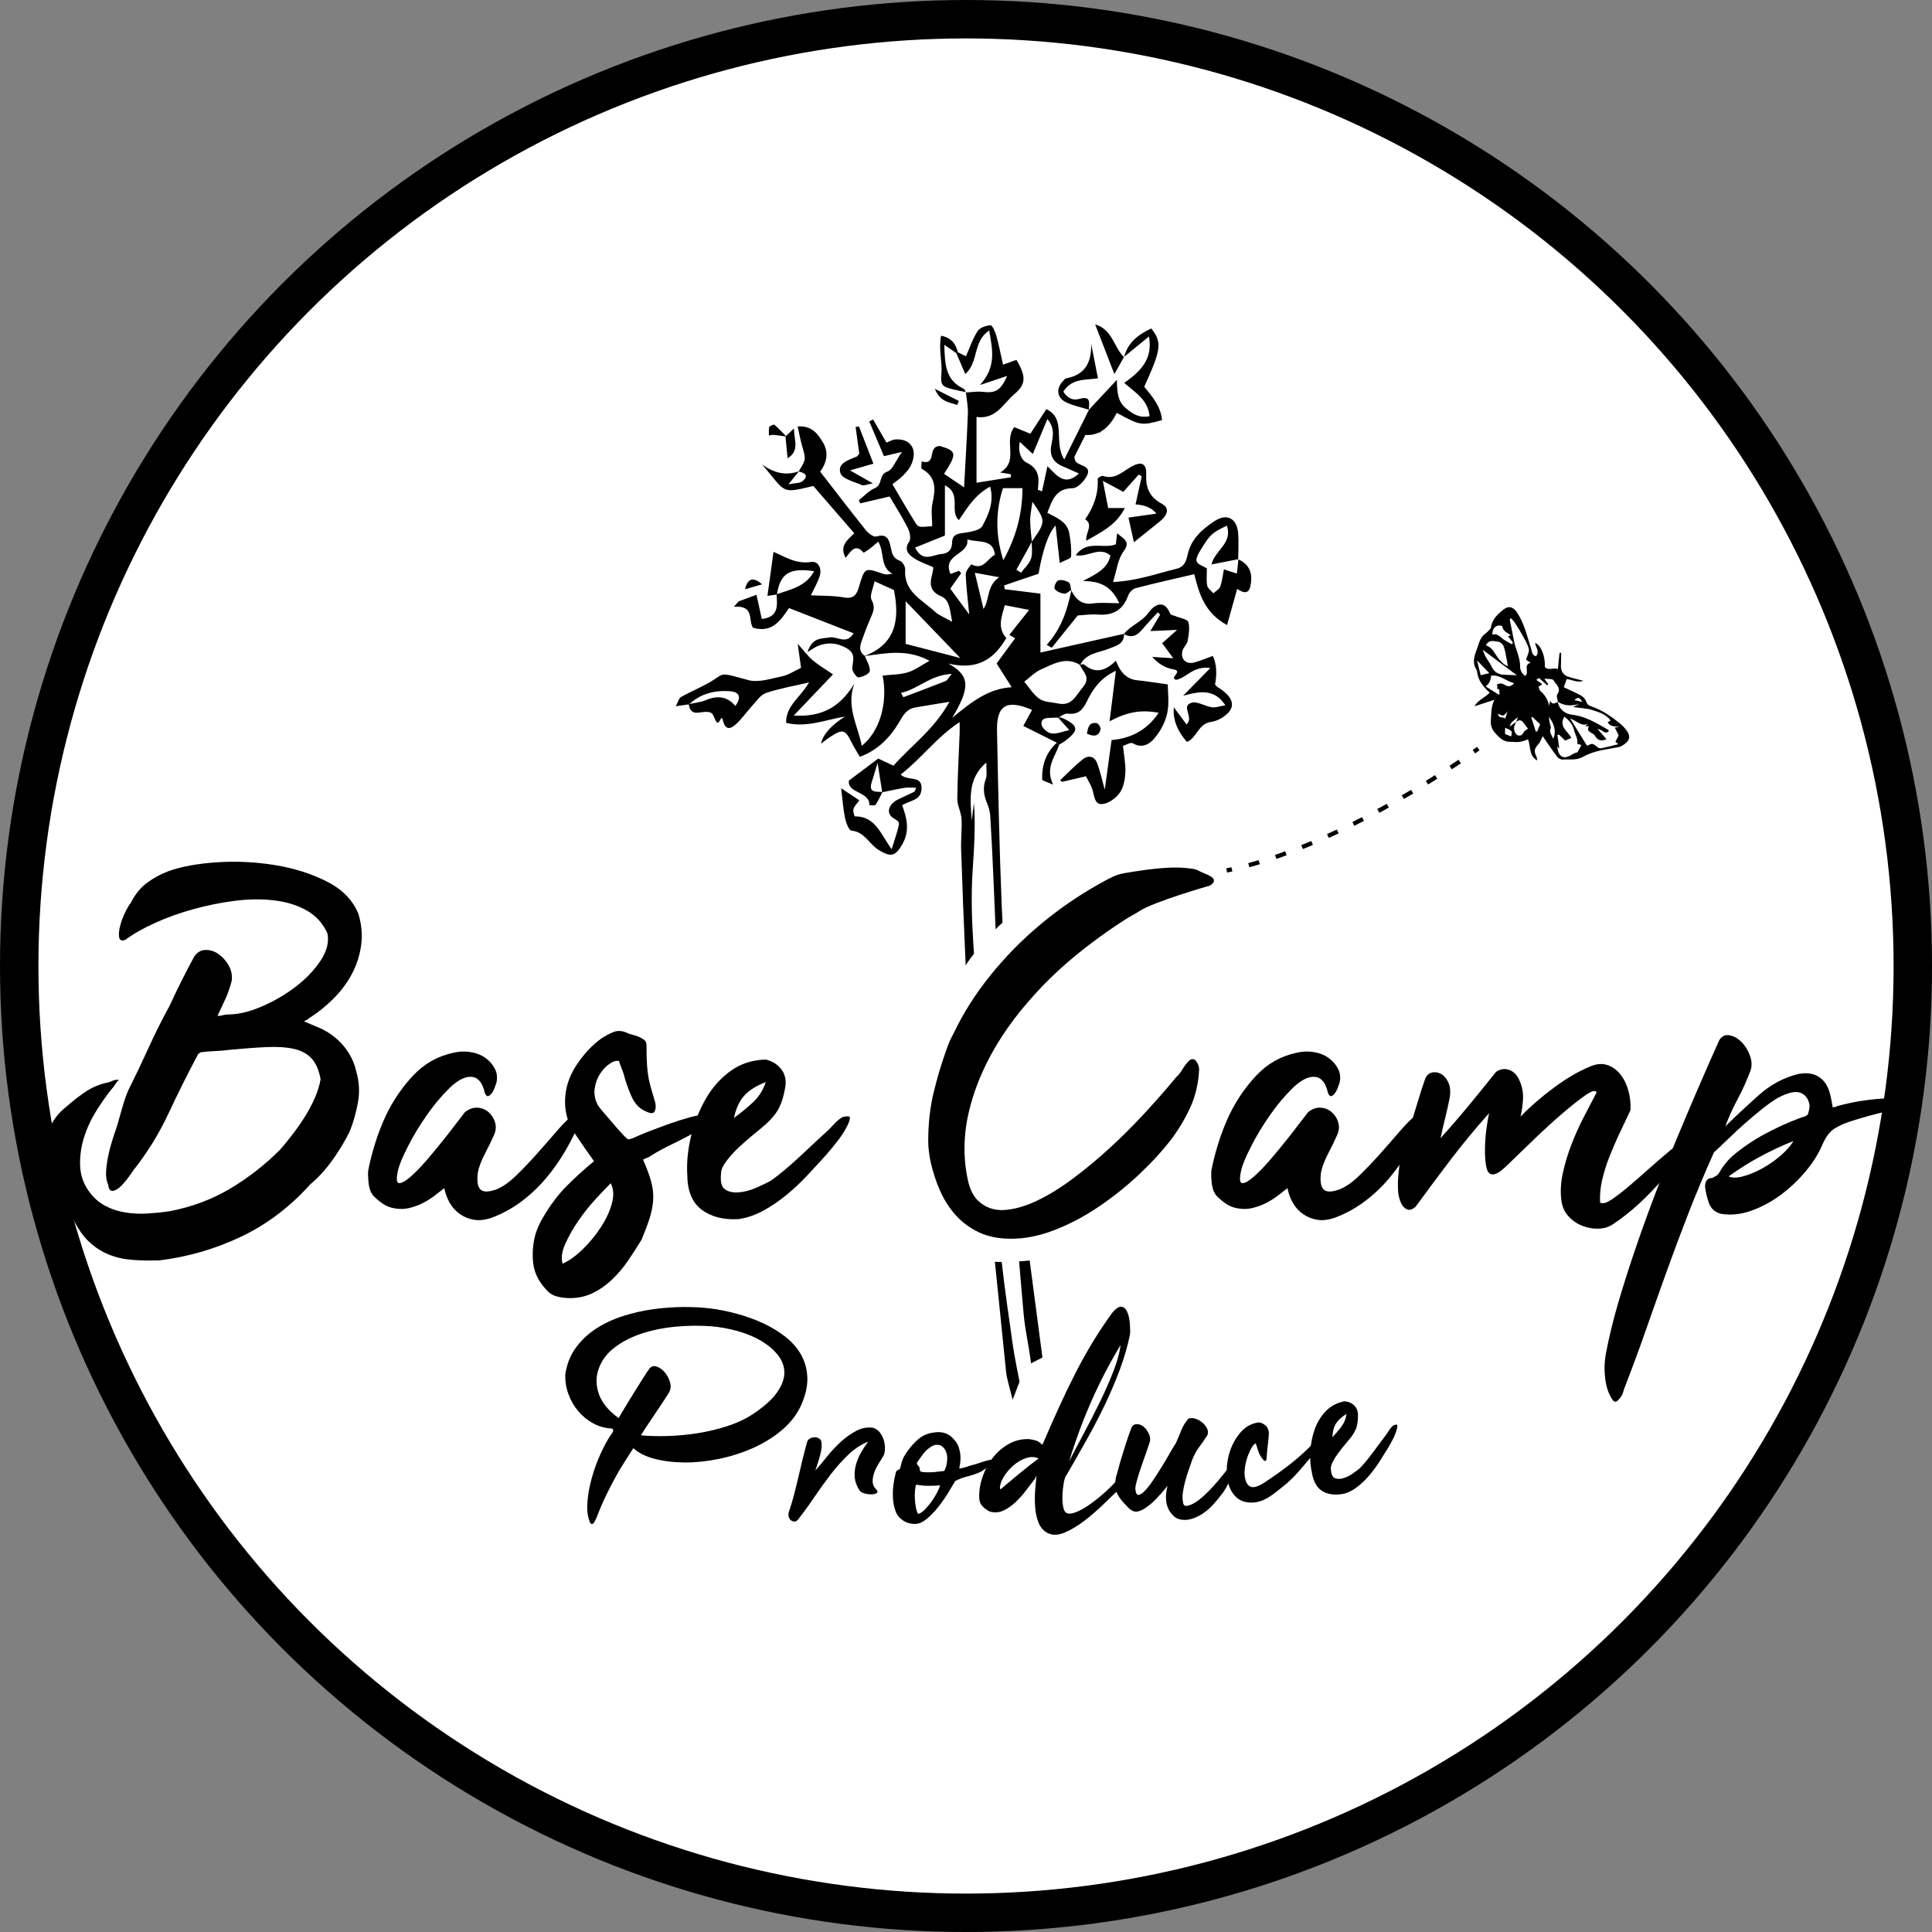 <?xml version="1.0" encoding="UTF-8"?>
<svg xmlns="http://www.w3.org/2000/svg" viewBox="0 0 904.91 904.91">
  <rect x="0" y="0" width="904.91" height="904.91" fill="#808080" stroke="none"/>
  <defs>
    <style>
      .cls-1, .cls-2 {
        fill: #fff;
      }

      .cls-2 {
        stroke-width: 18px;
      }

      .cls-2, .cls-3, .cls-4 {
        stroke: #000;
        stroke-miterlimit: 10;
      }

      .cls-3, .cls-4 {
        fill: none;
        stroke-width: 2px;
      }

      .cls-4 {
        stroke-dasharray: 0 0 5.07 8.11;
      }
    </style>
  </defs>
  <g id="Layer_5" data-name="Layer 5">
    <circle class="cls-2" cx="452.46" cy="452.46" r="443.46"/>
  </g>
  <g id="Layer_4" data-name="Layer 4">
    <path d="M481.73,684.2c-3.58-13.75-6.57-25.2-9.52-36.66-.43-1.65-.8-3.33-.98-5.03-3.01-29.21-5.87-58.43-9.02-87.63-2.41-22.35-5.38-44.63-7.67-66.99-1.22-11.87-1.68-23.83-2.24-35.76-.84-18.09-1.52-36.19-2.13-54.28-.16-4.78,.47-9.6,.18-14.36-.19-3.15-2-6.24-1.97-9.35,.1-10.22,.71-20.43,1.1-30.65,.05-1.31,0-2.63,0-5.28-10.89,7.13-17.8,16.96-27.62,24.57,3.36,3.35,9.9,.02,9.77,6.48-.11,5.73-5.23,5.5-9.09,7.91,2.24,5.88,3.64,11.97,.17,18.12-3.31,5.86-5.45,6.34-11.24,2.77-4.4-2.71-6.49-8.48-12.7-9.02-1.19-.1-2.54-3.78-2.99-5.98-.87-4.25-1.16-8.63-1.8-13.86,3.23,2.14,5.66,3.75,8.53,5.66-1.02,1.42-2.3,2.58-2.76,4.01-.33,1.04,.41,3.5,.67,3.5,9.61-.04,11.96,8.17,17.22,15.38,1.31-4.28,2.54-7.68,3.33-11.18,.39-1.71-.54-2.18-2.43-3.32-3.91-2.35-2.29-6.81,2.38-8.95,2.45-1.13,4.89-2.27,7.31-3.45,.22-.11,.28-.56,.88-1.89-2.1,0-3.79-.21-5.39,.04-3.52,.57-7.01,1.38-10.51,2.09-.6-3.8-1.19-7.6-2.16-13.77-1.38,4.56-1.99,6.76-2.72,8.92-1.78,5.25,2.08,4.47,4.99,4.72-1.04,2.01-1.93,4.13-3.21,5.97-.35,.5-1.88,.18-2.87,.23,.11-6.68-10.48-5.44-9.63-11.55,4.9-3.68,9.07-6.81,13.74-10.31,1.88,.87,4.28,1.99,7.15,3.33,8.41-9.53,18.95-16.87,26.2-29.92-6.37,1.05-11.19,1.81-15.99,2.65-4.03,.71-5.49,3.36-7.59,6.93-4,6.8-9.65,12.94-18.39,16.2-1.3-2.25-2.71-4.42-3.85-6.73-3.02-6.1-4.03-6.43-9.9-2.69-1.4,.89-2.68,1.97-4.43,3.27q1.3-6.32,11.18-12.72c-9.06,1.53-17.92,5.31-27.53,2.95-.18-8.09,6.89-12.07,10.74-18.93-7.16,1.68-13.82,2.81-20.15,4.94-2.52,.85-4.42,3.78-6.42,5.93-2.75,2.97-5.04,6.45-8.08,9.07-2.26,1.95-4.62,2.38-5.68-2.13-.84-3.59-1.62,2.82-3.11,.59-.93-1.39-1.32-3.66-2.55-4.22-1.57-.72-3.77-.3-5.65-.04-3.18,.44-4.34-1.22-4.69-3.98,2.61-.58,5.37-.77,7.78-1.8,5.35-2.28,10.12-2.04,14.03,2.67,3.02-4.15,1.8-6.52-2.18-6.87-7.24-.64-13.99,.99-19.53,6.12-1.65,.23-3.31,.47-6.17,.87,1.03-1.9,1.4-3.74,2.48-4.34,5.36-3.02,11.22-5.23,16.26-8.68,3.74-2.56,3.12-2.55,15.18,.77,4.79,1.32,10.64-.68,15.89-1.77,2.92-.61,5.58-2.45,8.85-3.96-.46-3.29-.9-6.45-1.57-11.27,3.06,3.41,4.84,5.86,7.08,7.77,2.59,2.2,5.59,3.92,9.46,6.56-3.09,3.24-6.01,6.29-8.92,9.35-2.78,2.91-5.55,5.82-9.47,9.93,13.74,.88,22.07-4.53,28.4-14.97-4.02,10.73,1.59,19.52,3.46,29.16,8.32-6.66,12.33-19.88,9.78-32.91,3.98-.46,8.04-.39,11.75-1.51,3.39-1.02,6.39-3.32,10.2-5.41-10.67-5.75-20.61-3.48-30.49-2.22,14.9-5.67,16.55-17.29,13.84-30.91-2.64-1.2-5.34-2.42-9.1-4.12-.63,3.34-2.43,6.8-1.39,8.74,1.59,2.95,1.09,4.93-.03,7.47-1.51,3.43-2.9,6.92-4.15,10.45-1.01,2.85-2.4,5.89,.99,8.27,.89,2.38,2.56,4.82,2.36,7.1-.1,1.23-3.33,2.79-5.28,3.01-.87,.1-3.02-2.8-2.93-4.23,.22-3.64,1.91-6.93-2.78-9.53-4.66-2.58-8.94-2.82-13.6-.85-1.03,.44-1.95,1.15-4.59,2.74,2.32-7.01,6.53-6.18,10.32-6.87,3.57-.65,7.89,3.68,11.25-1.93-10.19-3.98-20.07-7.84-30.24-11.82-4.01,5.99-8.03,11.79-16.85,9.23-2.43-3.39,.97-10.56-8.95-9.85,.73-.83,1.46-1.67,2.19-2.5,2.6-.96,5.2-1.92,8.38-3.09,.94,4.26,1.71,7.76,2.5,11.33,8.11-.96,7.19-6.46,6.93-11.59,6.55-2.25,13.68-3.59,17.58-10.8-11.61-1.72-15.9,1.09-17.45,10.93-1.66,.24-3.32,.47-4.42,.63,.92-6.65,1.84-13.39,2.84-20.61,5.07,2.09,10.49,5.88,17.57,4.72,3.46-.57,5.18,3.16,4.05,6.65-1.04,3.2-2.8,6.17-4.12,8.98,5.14,.28,10.52,.09,15.71,1.02,4.28,.76,5.76-1.46,6.67-4.52,2.84-9.58,2.74-9.59,11.45-6.56,1.12,.39,2.36,.39,4.28-.06-5.88-3.36-3.44-9.86-6.56-15.01-1.54,1.29-2.71,2.35-3.96,3.29-.97,.73-2.85,1.98-2.95,1.85-3.88-4.65-6.1-.36-8.37,2.47-3.04-5.85,.85-8.25,4.05-11.55-6.47-7.48-12.91-14.91-19.17-22.14-15.57,3.75-12.63,3.13-23.97-10.05,5.33,3.87,11.01,5.42,17.24,3.14-1.42,1.77-2.84,3.53-4.92,6.13,3-.63,5.42-.43,6.7-1.55,3.11-2.7,.73-3.81-1.93-4.46,3.52-5.68,3.46-5.66,1.63-11.94-.82-2.81-1.32-5.72-2.1-9.16,6.85-.46,9.55,3.67,11.91,7.6,2.99,5,1.38,9.88-1.36,13.57,7.29,9.4,14.27,18.55,21.48,27.53,1.14,1.42,3.63,3.23,4.88,2.85,5.09-1.56,6.03,1.74,6.7,5.13,.56,2.83,1.08,5.11,4.28,6.25,1.2,.43,2.58,2.72,2.48,4.06-.76,10.47,7.92,14.17,13.89,19.74,1.84,1.72,4.42,2.65,8.12,4.78-1.11-5.49-1.09-10.23-5.1-11.93-5.71-2.42-5.42-6.12-4.17-10.73,.26-.96,.31-1.98,.44-2.89-3.18-1.45-6.46-2.48-9.17-4.33-2.46-1.68-4.72-3.83-2.13-7.67,.94-1.4,.29-4.55-.64-6.39-2.62-5.15-5.76-10.04-8.54-14.76-4.9,1.15-9.34,2.19-13.78,3.23-.2-.51-.39-1.02-.59-1.53,2.51-1.94,4.77-4.48,7.59-5.67,3.57-1.51,1.59-6.26,5.76-7.7,2.45-.85,3.79-4.9,6.82-9.2-3.98,.94-6.04,1.42-8.44,1.99-2.3-5.43-4.59-10.85-6.89-16.27,.61-.3,1.21-.6,1.82-.9,1.95,3.39,3.91,6.78,6.24,10.82,1.33-.49,2.76-1.38,4.24-1.48,7.37-.52,10.66,5.09,7.15,12.28-.88,1.79-2.36,3.35-3.79,4.79-1.39,1.4-3.06,2.51-4.8,3.9,3.59,6.07,6.98,11.98,10.56,17.76,1.59,2.56,1.77,2.45,8.07,1.88,0-3.59-.64-7.37,.14-10.83,1.46-6.51,1.85-12.21-5.02-16.01-.5-.28-.06-2.26-.06-3.45,7.44,1.96,2.31-7.15,8.59-7.24,7.76,2.32,8.13,3.45,1.89,13.03,2.92,1.97,5.86,3.95,9.38,6.32,.65-12.17,1.37-23.38,1.79-34.61,.12-3.3-.6-6.63-.94-9.94l-.11,.13c2.63-.13,5.3-.61,7.87-.31,6.15,.71,8.49-.57,11.59-7.45-3.91,1.3-7.51,2.51-12.75,4.25,7.73-8.5,5.9-16.41,4.32-25.52-7.82,5.13-4.75,14.67-11.19,20.38-1.59-3.7-2.89-6.71-4.19-9.73l.61-.51c1.2,.6,2.4,1.2,3.88,1.94,1.8-4.05,3.15-8.23,5.46-11.8,1.05-1.63,3.95-2.63,6.06-2.72,.85-.04,2.19,3.02,2.7,4.84,1.19,4.23,2.02,8.57,3.16,13.59,2.15-.77,4.21-1.51,6.29-2.25,4.4,7.57,4.66,11.33-.9,15.97-5.25,4.39-8.66,12.11-17.82,10.76v30.83c5.65-.9,10.85-1.73,16.05-2.56,.03-.48,.05-.96,.08-1.43-1.21-.2-2.41-.39-5.06-.82,9.08-5.26,1.4-14.45,6.59-21.24,2.51,1.03,4.88,2,7.56,3.1,2.56-3.94,5.14-7.92,7.49-11.52,9.63,4.58,3.14,15.5,8.39,23.55,4.37-8.8,7.97-16.03,11.56-23.26l-.14,.13c3.86-4.13,7.72-8.26,13.25-14.18,0,6.49,.7,10.41,4.1,13.26,3.18,2.67,6.32,4.82,11.18,3.8-.77-7.83-6.68-10.99-11.85-15.6,7.2-5.14,13.53-10.71,11.59-21.75-4.32,3.54-8.05,6.6-11.78,9.65l.09,.13c1.69-6.97,6.74-10.7,12.76-13.52,5.1,6.58,4.72,9.63-3.3,27.31,3.76,4.54,7.77,9.21,8.33,15.62-9.72,2.67-10.22,2.58-21.18-3.42q-5.49,11-14.7,10.36c-1.72,3.42-3.55,7.04-5.23,10.36,.35,1.05,.39,1.8,.79,2.22,1.9,2.02,7.11,1.9,5.35,6.07-1.14,2.7-4.51,6.27-6.93,6.3-7.74,.11-9.51,5.35-11.8,11.52,4.06,2.23,9.17,4,10.23,9.45,.7,3.63,1.07,7.41,.89,11.08-.05,.9-2.86,1.65-5.33,2.97-.69-6.24-1.27-11.43-1.95-17.56q-4.93,5.31-7.98,22.59c-5.4,1.84-10.75,3.65-16.1,5.47,.08,.6,.17,1.19,.25,1.79,5.13,.64,10.27,1.27,16.74,2.07v27.59c13.57-3.04,26.31-5.9,39.06-8.76l.11,.15c-.04,4.79-3.71,5.43-7.19,6.83-4.75,1.91-10.65,2.06-13.39,7.59-6.63-4.1-12.52-.46-18.31,2.09-2.9,1.28-5.26,3.8-7.86,5.76,2.35,2.75,4.3,6.1,7.19,8.07,2.3,1.57,5.73,1.5,8.67,2.13,6.44,1.37,8.16-3.54,11.5-7.49,4.2-4.97-.08-7.3-1.33-10.7,.68-.03,1.63-.38,2.01-.05,4.99,4.2,9.7,3.36,14.87-1.8,1.98,5.17,4.83,8.64,10.03,9.17,4.45,.45,8.87,1.19,14.28,1.93,0,3.51,.75,8.62-.23,13.38-.85,4.13-3.09,8.33-5.79,11.62-2.34,2.86-5.87,5.21-10.38,2.58-.99-.58-3.11,.77-4.58,1.2,.45,4.46,1.32,8.52,1.12,12.52-.16,3.27-.86,7.01-2.7,9.56-1.78,2.48-5.2,4.92-8.09,5.18-3.77,.34-3.74-3.99-4.67-6.87-.7-2.18-2.02-4.17-3.02-6.14-4.05,.96-7.6,1.81-11.15,2.6-.2,.04-.5-.42-.9-.78,3.5-3.28,6.83-6.78,10.56-9.77,2.51-2.01,5.46-1.55,6.7,1.69,1.45,3.77,2.28,7.79,3.62,12.55,1.1-8.03,2.09-15.21,3.19-23.25,8.52-.72,16.42-4.3,22.06-12.78-8.31-1.54-14.61-.44-22.99,3.99,.98-7.88,1.89-15.22,2.94-23.65-7.42,3.44-10.88,8.81-13.48,14.13-2.16,4.42-4.23,6.51-9.15,5.92-1.37-.17-2.93,1.21-4.4,1.87-1,.03-2,.06-3,.08-2.4,.04-5.37,.15-4.74,3.34,.32,1.64,2.87,3.78,4.62,4,2.53,.32,5.25-.9,8.34-1.57-2.36-2.63-3.87-4.31-5.37-5.98,.68,.08,1.44-.02,2.02,.26,7.88,3.72,8.09,5.75,1.15,10.97-.81,.61-1.74,1.08-2.61,1.61-.35-.32-.7-.64-1.05-.97-5.03-2.51-10.05-5.02-15.68-7.84,1.71-3.14,2.91-5.33,4.1-7.52-11.78-5.02-16.65-2.29-16.42,9.68,.55,27.37,1.09,54.75,2.21,82.1,.82,20.12,2.25,40.23,3.95,60.3,1.5,17.67,3.7,35.27,5.67,52.9,2.17,19.34,3.91,38.75,6.8,57.98,3.65,24.25,8.14,48.38,12.56,72.51"/>
    <path class="cls-1" d="M483.24,253.71c6.63-9.37,6.65-9.55,.33-18.69-.49,3.72-1.07,6.18-1.06,8.64,.02,3.36,.5,6.72,.78,10.08-2.41,4.38-4.83,8.76-7.24,13.14,.72,.45,1.45,.9,2.17,1.35,1.61-2.15,3.83-4.09,4.67-6.51,.84-2.42,.3-5.32,.36-8.01Z"/>
    <path class="cls-1" d="M472.75,297.35c2.81-3.55,5.63-7.09,9.26-11.67-4.69-.91-7.83-1.52-11.39-2.21-1.54,5.6-3.59,10.57,.73,15.36-5.57,9.53-13.15,15.3-27.16,11.98,10.17,5.6,10.37,11.12,1.81,25.4,9.27-7.67,17.07-13.7,27.86-14.33-2.72-4.27-4.82-7.59-7.06-11.11,3.05-4.17,5.86-7.99,8.66-11.82-.9-.53-1.81-1.07-2.71-1.6Z"/>
    <path class="cls-1" d="M481.24,650.33c.44,0,.88,.02,1.33,.03,.16-3.85,.8-7.78,.37-11.52-.88-7.78-2.76-15.39-3.47-23.19-2.17-23.71-3.91-47.48-5.96-71.2-.73-8.46-2.18-16.83-2.78-25.3-1.17-16.65-2.09-33.33-2.91-50.01-.97-19.76-1.7-39.54-2.58-59.3-.41-9.21-.85-18.42-1.43-27.61-.13-1.99-.66-4.07-1.41-5.84-1.63-3.85-2.24-7.51-.61-11.73,.61-1.57,.14-3.78,.18-7.5-9.05,7.66-7.41,17.65-6.84,27.17,.35-2.76,.69-5.52,1.04-8.28,.8,10.73,.08,21.22-.61,31.72-1.46,22.29,1.25,44.32,2.74,66.4,1.45,21.37,3.56,42.66,5.53,63.97,1.63,17.61,3.34,35.21,5.32,52.76,1.49,13.17,3.38,26.26,5.27,39.35,.86,5.96,2.17,11.83,3.65,19.71,.92-4.16,1.33-6,2.23-10.03,.44,5.04,.68,7.73,.92,10.41Z"/>
    <path class="cls-1" d="M442.59,250.83c-4.35,1.76-9.15,3.7-13.99,5.65,3.61,7.18,8.21,3.35,12.23,3.04,3.18-.25,5.05-1.92,5.09-5.21,.07-4.35,3.04-4.36,6.28-4.84,2.82-.42,6.9-1.18,7.93-3.12,2.87-5.37,5.61-11.25,3.62-18.42-7.16,3.85-10.71,9.95-14.63,15.69-4.62-4.08,1.54-12.35-6.54-16.29v23.5Z"/>
    <path class="cls-1" d="M505.34,221.78c-3.02-1.34-5.32-2.41-7.66-3.39q-6.54-2.72-5.3-9.7c.68-3.86,1.99-7.84-1.8-12.41-2.5,5.97-4.61,11.02-6.83,16.35-2.33-2.17-3.92-3.65-6.09-5.67-1.01,4.74,.67,8.51,3.32,9.81,5.95,2.92,5.77,7.38,5.11,12.53-.02,.16,1.06,.45,1.97,.83,.76-3.5,1.5-6.93,2.55-11.75,4.44,4.39,8.12,9.53,14.74,3.41Z"/>
    <path class="cls-1" d="M449.15,267.35c.35,.37,.7,.74,1.05,1.1-1.7,2.41-3.39,4.81-5.13,7.27,2.87,3.9,5.46,7.42,8.9,12.09-.71-7.43-1.49-13.16-1.64-18.91-.04-1.56,2.58-4.61,2.7-4.55,5.58,2.95,7.47-2.79,10.97-4.51-.88-7.56-7.28-5.56-12.94-7.18,1.13,7.24-11.98,6.78-7.88,16.19,1.47-.57,2.72-1.05,3.97-1.53Z"/>
    <path class="cls-1" d="M478.91,228.65h-9.15c-3.6,11.3-3.45,22.31,.16,33.75,5.96-10.66,8.96-21.73,8.99-33.75Z"/>
    <path class="cls-1" d="M424.18,281.6v19.98c7.51,1.95,15.27,3.96,25.61,6.64-9.17-9.53-16.65-17.3-25.61-26.62Z"/>
    <path class="cls-1" d="M456.59,268.29c1.62,6.72,2.85,11.85,4.08,16.97,3.05-4.84,1.35-10.78,7.32-14.89-4.35-.79-7.12-1.3-11.4-2.08Z"/>
    <path class="cls-1" d="M422,324.51c.37,.68,.73,1.37,1.1,2.05,6.59-2.5,13.21-4.96,19.76-7.56,.79-.31,1.27-1.4,2.93-3.35-10.03,.42-15.9,7.21-23.79,8.87Z"/>
    <path d="M406.41,285.07c-7.71-.9-14.58-1.7-21.45-2.5,4.33,2.82,8.9,4.22,13.02,6.46,4.44,2.41,6.05,.07,8.42-3.96Z"/>
    <path d="M537.84,327.56c.19-1.06,.37-2.11,.56-3.17-2.95-.84-5.86-1.87-8.87-2.38-.65-.11-2.21,1.61-2.26,2.55-.06,.96,1.13,2.76,1.94,2.86,2.84,.36,5.75,.14,8.63,.14Z"/>
    <path d="M484.62,308.56c-1.51-2.7-2.55-4.57-3.96-7.1-1.84,2.69-3.23,4.51-4.34,6.48-.35,.62,.04,1.66,.12,2.99,2.63-.76,4.79-1.39,8.18-2.37Z"/>
    <path d="M520.53,188.05c-6.52,3.67-6.73,7.82-5.29,14.94,2.09-5.9,3.42-9.67,5.29-14.94Z"/>
    <path d="M501.73,276.43c2.08,4.29,4.93,6.95,10.28,6.2,3.6-.51,7.33-.1,12.24-.1-3.52-7.54-8.33-10.36-17.05-10.4,6.7-3.47,11.56-5.84,12.92-11.94-5.27-4.48-10.38,.95-16.27-.11,5.26-7.43,13.04-2.76,18.8-5.15,.17-1.47,.33-2.93,.58-5.14,3.4,2.81,6.41,3.96,2.95,8.59-2.63,3.52-3.08,8.67-4.86,14.22,11.3-.54,20.44-3.93,29.81-6.22,3.83-.94,4.52-3.9,5.19-6.82,1.67-7.27,6.82-11.71,12.56-15.49,5.82-3.83,10.52-1.29,11.06,5.84,.3,3.98,.02,8.01,0,12.02-4.16,.81-8.32,1.63-12.48,2.44,1.32-6.39,10.06-9.93,7.17-18.15-7.06,3.4-7.76,3.97-12.37,11.51-.98,1.6-2.28,3.94-1.75,5.26,.59,1.48,3.1,2.19,4.78,3.24,0,2.68-.32,5.41,.13,8.01,.24,1.34,1.86,2.44,2.86,3.65,1.12-1.01,2.76-1.82,3.23-3.08,.9-2.41,1.14-5.07,1.75-8.12,2.05,.66,3.99,1.28,6.08,1.96,.28-2.62,.49-4.63,.7-6.63,5.67,2.48,6.77,7.21,5.61,12.56-.88,4.04-3.6,3-6.18,1.24-1.48,5.31-2.96,10.59-4.74,16.96-10.59-5.8-13.1-14.75-15.37-23.85-9.17,2.15-18.37,4.2-27.49,6.57-1.37,.36-2.92,1.99-3.42,3.38-2.45,6.85-7.16,9.53-14.29,8.97-3.31-.26-6.67,.28-9.38,.43-4.23,5.25-8.2,10.19-12.17,15.12-.79-.46-1.57-.92-2.36-1.37,6.79-7.43,9.75-16.37,11.59-25.74l-.12,.15Z"/>
    <path d="M526.43,296.89c3.25-4.02,8.44-5.59,11.64-10.09,2.14-3.02,7.08-6.76,10.02,.63,.26,.65,1.74,.83,2.66,1.22,2.04,.88,5.43,1.36,5.83,2.71,.79,2.72,.2,5.96-.32,8.89-.28,1.57-1.95,2.86-2.39,4.45-1.11,3.99,1.62,6.68,5.6,5.56,2.93-.83,5.76-2.02,8.61-3.04q2.54,5.53,1.01,13.43c.49,.46,.92,1.02,1.48,1.36,3.7,2.25,7.57,5.73,6.16,9.59-1.09,3-5.85,6.06-9.3,6.49-6.34,.78-6.73,7.55-11.49,9.4q-6.88-7.71-6.15-16.2c2.18,2.92,4.05,5.44,5.97,8.01,3.64-3.32-2.86-8.56,2.29-10.13,2.71-.83,6.31,1.61,9.58,2.1,1.74,.26,3.63-.49,6.31-.93-4.93-7.42-11.17-6.89-19.8-4.46,5.05-5.14,8.32-8.47,12.74-12.97-7.96-1.19-11.22,4.65-15.96,5.5-3.7-.89,3.8-4.1-1.54-4.95-3.49-.56-6.76-2.51-9.71-5.77,2.86,.18,5.72,.35,9.86,.61-2.17-2.94-3.64-4.93-5.2-7.04,1.88-1.67,3.76-3.35,6.99-6.23-5.1,.22-8.35,.37-12.52,.55,1.72-2.88,3.16-5.29,4.6-7.69-.37-.35-.73-.7-1.1-1.06-1.89,2.03-3.84,4.02-5.66,6.11-2.69,3.1-5.07,6.8-10.09,4.1l-.11-.15Z"/>
    <path d="M531.11,253.98c-.71-3.22-1.51-6.8-2.56-11.55,4.64-.66,8.79-1.25,13.08-1.86q-3.03-3.91-9.77-4.32c.97-4.39,1.95-8.79,2.92-13.19-.47-.27-.93-.53-1.4-.8-2.26,2.53-4.51,5.05-7.24,8.1-2.84-1.51-5.67-3.02-9.59-5.11,.98,4.96,1.73,8.81,2.5,12.71h7.81c-4.11,7.99-10.83,11.2-18.06,15.3-.5-3.7,3.55-7.4-.52-10.04,3.96-5.69,6.25-11.87,5.86-18.94-.02-.44,1.84-1.58,2.47-1.36,5.39,1.84,8.87-1.74,12.87-4.1,4.94-2.92,7.57-1.99,7.37,3.31-.24,6.47,1.54,10.73,7.45,13.89,3.5,1.87,2.78,5.1-1.03,8.19-3.79,3.07-7.61,6.12-12.16,9.77Z"/>
    <path d="M408.82,226.39c-2.58,.44-4.14,1.23-5.17,.79-3.59-1.56-9.07-2.82-9.99-5.52-1.6-4.66,3.74-6.19,7.48-7.77,.55-.23,.89-.95,1.32-1.44-.57-4.14-1.13-8.28-1.7-12.42,.52-.1,1.03-.21,1.55-.31,2.17,5.58,4.34,11.17,6.78,17.45-3.31,.95-6.28,1.8-10.99,3.15,4.26,2.41,6.99,3.95,10.73,6.07Z"/>
    <path d="M510.08,191.93c-3.57-1.12-7.31-1.87-10.65-3.46-4.45-2.1-4.93-6.43-1.55-9.99,.47-.49,.98-1.17,1.57-1.29,9.06-1.72,11.89-7.81,11.62-16.24,1.03,5.23,2.05,10.45,3.19,16.22-5.34,.97-12.14-.28-16.22,6.29,1.81,2.8,4.2,4.33,7.6,3.36,5.63-1.6,4.47,2.18,4.32,5.23l.14-.13Z"/>
    <path d="M526.44,167.25c-1.41,2.51-2.82,5.02-4.49,7.97-3.2-8.27-5.95-15.4-8.99-23.26,8.17,2.36,8.77,10.83,13.57,15.42,0,0-.09-.13-.09-.13Z"/>
    <path d="M452.46,183.7c-2.61-.59-5.25-1.04-7.81-1.8-3.29-.97-4.2-1.93-3.73-6.54,.56-5.58-1.42-11.61-.14-18.12,5.05,1.05,6.9,3.92,7.83,7.7l-.61,.51c-1.55-1.07-3.1-2.14-5.71-3.95,.26,9.14,.54,16.66,9.11,20.6,.48,.22,.64,1.14,.95,1.73l.11-.13Z"/>
    <path d="M496.07,348.82c-1.76,5.69-6.7,10.55-2.82,18.7-3.03-1.38-5.08-1.85-5.1-2.4-.24-6.71,1.75-12.64,6.87-17.27,.35,.33,.7,.65,1.05,.97Z"/>
    <path d="M501.85,276.27c-1.15,.65-2.38,1.93-3.43,1.8-1.61-.2-3.59-1.04-4.45-2.27-.48-.69,.7-3.63,1.67-3.95,1.42-.48,3.55,.1,4.95,.95,.82,.49,.79,2.38,1.14,3.64,0,0,.12-.15,.12-.15Z"/>
    <path d="M368.11,204.24c.93-.88,1.87-1.76,3.75-3.53,.08,5.53,2.78,10.42-2.98,13.94-.35-3.72-.66-6.97-.97-10.22l.2-.19Z"/>
    <path d="M356.94,273.69c-2.76,.8-5.22,1.51-7.98,2.3q1.81-7.77,7.98-2.3Z"/>
    <path d="M509.08,343.63c.51-2.76,.98-5.51,4.61-4.93,.78,.13,2,2.11,1.79,2.92-.94,3.65-3.5,3.29-6.4,2.01Z"/>
    <path d="M367.91,204.42c-1.84-.26-3.68-.57-5.53-.74-.73-.07-1.49,.2-2.23,.32,.03-1.33-.22-2.75,.19-3.95,.2-.6,2.05-1.35,2.37-1.09,1.93,1.61,3.63,3.49,5.41,5.27l-.2,.19Z"/>
    <path d="M448.33,189.7c-3.55-1.34-7.9-1.26-10.48-7.58,4.66,2.35,7.94,4.01,11.23,5.66l-.75,1.92Z"/>
  </g>
  <g id="Layer_6" data-name="Layer 6">
    <path class="cls-1" d="M477.36,425.79s-20.86,14.07-33.16,40.61c-7.06,15.23,10.45,123.33,10.45,123.33,0,0,10.41,3.01,33.61,0,19.64-2.55-10.9-163.94-10.9-163.94Z"/>
    <polygon class="cls-1" points="480.32 639.92 488.26 635.82 477.77 556.19 524.64 658.41 514.47 703.58 451.33 715.44 480.32 639.92"/>
  </g>
  <g id="Layer_7" data-name="Layer 7">
    <path d="M722.58,344.83c-.66,1.26-1.08,2.66-1.96,3.65-2.04,2.29-2.28,3.31-.86,6.2,.15,.3,.08,.71,.16,1.52-3.99-2.48-2.87-6.64-4.23-9.87-1.42,.43-2.74,1.02-4.11,1.19-1.42,.18-2.89-.11-4.33-.08-2.78,.06-4.62-1.59-6.35-3.43-1.72-1.82-2.84-3.6-2.63-6.53,.24-3.29,.08-6.55,1.67-9.71-3.06,1-5.99,1.95-9.35,3.05,1.79-3.03,5-4.16,7.15-6.36-2.98-2.8-5.44-5.71-5.9-9.81-.03-.3-.09-.65-.25-.89-2.2-3.3-1.03-6.61,.18-9.77,.9-2.36,1.31-5.05,3.44-6.82,.54-.45,1.15-.85,1.62-1.36,.57-.62,1.38-1.28,1.5-2.02,.62-3.82,3.21-6.22,5.99-8.38,2.37-1.84,4.54-1.08,6.2,1.43,3.44,5.2,4.76,11.19,6.62,16.98,.44,1.37,.39,3.13,2.3,3.55,1.85-2.28-.16-4.19-.43-6.28,2.8,1.19,4.81,6.28,4.57,11.37,1.72,1.75,3.89,.16,6.11,.88,.27-2.67,.52-5.12,.77-7.58,.26,.02,.52,.04,.78,.06-.04,2.04-.08,4.09-.13,6.13-.07,2.41,1.12,4.27,3.49,5.04,2.1,.68,4.27,1.16,7.1,1.91-3.22,1.02-5.41-.64-7.9-.81-.44,1.25-.88,2.47-1.35,3.8,2,.94,4.02,1.91,6.06,2.84,2.11,.96,4,2.04,4.72,4.55,.19,.67,1.27,1.29,2.07,1.56,5.19,1.75,9.57,4.84,13.74,8.27,.95,.78,1.81,1.71,2.57,2.68,2.25,2.84,1.91,4.99-1.09,7.02-.68,.46-1.44,.92-2.22,1.08-3.41,.7-6.88,1.13-10.24,1.99-2.34,.6-4.66,1.52-6.78,2.68-3.04,1.66-6.27,1.01-9.42,1.21-.86,.05-2.06-.69-2.62-1.43-2.39-3.2-4.6-6.55-6.65-9.52Zm-12.43-6.68c-.31,.72-.67,1.43-.92,2.18-.4,1.17,.48,3.65,1.53,4.02,1.33,.47,2.26,.02,2.9-1.41,.32-.71,1.35-1.11,2.03-1.62-.84-1.11-1.56-2.13-2.35-3.09-1.02-1.24-2.11-1-3.19-.06,.27-.75,.53-1.5,.8-2.25-1.36,1.22-3.18,1.9-3.94,4.4,1.41-.97,2.28-1.57,3.15-2.17Zm19.49-9.3c.55,3.04,3.13,5.52,6.63,5.9,6.39,.71,11.63,4.01,16.99,7.1,.18,.1,.19,.49,.27,.71-1.97,1.61-2.94-.89-5.26-1.13,1.63,1.88,2.81,3.25,4.19,4.84-2.7,1.11-4.28,.37-5.48-1.76-.85-1.51-4.24-1.33-2.8-4.28-.53-.05-.96-.08-1.68-.15,.68-.52,1.05-.8,1.42-1.08-3.33,1.47-5.38-1.42-8.5-2.46,2.78,4.48,5.36,8.63,7.94,12.79,2.59-1.31,2.56-1.27,4.98,.72,.46,.38,1.35,.5,1.97,.37,2.52-.53,5.01-1.2,7.71-1.87-.56-.44-1-.79-1.4-1.1,.59-1.18,1.14-2.28,1.52-3.03-.68-1.36-1.2-2.42-1.8-3.62,.84-.15,1.52-.28,2.2-.4-2.11-.21-4.25,.13-5.54-2.09,.48-.31,.9-.58,1.37-.88-2.31-2.97-5.43-3.85-8.63-4.89-2.76-.9-5.62-.78-8.94-1.44,1.14-.5,1.74-.76,2.93-1.29-4.86,.96-6.77,.72-10.03-1.04-.14-1.17-.84-2.73-.34-3.44,2.17-3.08-.64-4.79-1.78-6.76-.41-.71-2.51-.45-4.26-.69,.89,1.25,1.38,1.94,1.87,2.63l-.52,.49c-1.28-1.15-2.57-2.3-3.87-3.48-.29,.22-.74,.55-1.22,.9,.96,.7,1.84,1.34,2.82,2.07-.69,.43-1.18,.73-1.76,1.1,.27,.74,.32,1.64,.79,2.02,2.12,1.73,3.45,3.92,4.18,6.95,.22-1.15,.34-1.77,.45-2.4,.99,2.25,2.35,1.1,3.58,.66Zm3.44,18.03c-1.04-1.02-1.97-1.93-2.89-2.83-.24,.09-.48,.17-.72,.26,.27,1.95,.54,3.91,.81,5.86-.08,.13-.16,.26-.24,.39-.23-.4-.46-.8-.69-1.19,.49,5.38,3.06,6.6,7.09,3.95,.89-.59,2.02-.83,2.43-.99,.77-1.43,1.31-2.42,1.82-3.38-.45-.14-1.21-.37-1.92-.58,.36-2.52-1.08-4.5-1.59-6.65-.55-2.33-2.32-4.44-4.46-6.04-2.82,4.71,1.75,6.85,3.26,9.95-1.05,.46-1.88,.82-2.92,1.27Zm-25.28-57.3c-.23,.17-.46,.34-.69,.52,.64,3.22,1.33,6.42,1.91,9.65,.76,4.24,3.04,8.08,2.99,12.57-.02,1.51,.76,3.37,2.46,4.23,1.98-1.72-1.19-5.19,2.45-6.12-.76-.52-1.51-1.02-2.15-1.45,.51-1.84,1.63-3.64,1.27-5.08-.6-2.44-2.05-4.69-3.28-6.94-1.02-1.88-2.2-3.67-3.37-5.46-.45-.69-1.07-1.27-1.61-1.9Zm2.67,26.7c-5.22-3.9-10.38-7.76-15.98-11.94,.49,1.23,.76,2.17,1.22,2.99,.95,1.7,2.16,3.27,3,5.03,1.28,2.68,3.39,3.67,6.2,3.7,1.82,.02,3.64,.14,5.57,.22Zm-14.54-14.02c3.18,.97,4.13,3.93,5.87,6.13,1.21,1.53,2.46,2.82,4.46,3.71-.3-1.71-.48-2.99-.75-4.25-.38-1.79-.63-3.64-1.32-5.3-.35-.86-1.48-1.86-2.35-1.95-1.96-.2-4.31-1.32-5.92,1.67Zm6.02,23.09c.19-.13,.37-.26,.56-.39-.8-.65,.66-2.13-1.31-2.35,.05-.29,.14-.59,.13-.88-.01-.33-.13-.65-.23-1.14,1.11-.49,2.29-.75,3.74,.2,1.31,.86,2.89,1.01,4.3-.78-3.77-1.04-6.62-4.07-10.73-3.55q-.27,3.5-2.59,5.03c2.13,1.34,4.13,2.6,6.13,3.86Zm6.13-23.63c.19-.23,.39-.46,.58-.7-.76-1.01-1.53-2.02-2.33-3.07l1.31-.32c-1.59-1.37-3.75-1.93-3.98-4.28-.02-.19-1.27-.48-1.87-.35-2.14,.44-2.74,2.1-2.85,4.29,2.02-.72,3.21,.52,4.6,1.68,1.34,1.13,3.02,1.85,4.55,2.76Zm19.35,44.29c1.56-2.83,.81-6.7-1.95-10.24,.03,1.04,.23,2.06,.43,3.08,.15,.77,.67,1.69,.41,2.27-.87,1.98,.57,3.15,1.11,4.89Zm-29.89-30.74c-1.83-1.9-3.68-3.82-5.74-5.97,.64,2.59,1.18,4.74,1.73,6.97l4.02-1Zm23.81,23.93c-1.14-1.08-2.35-2.23-3.57-3.38-.19,.07-.38,.15-.57,.22,.71,2.19,1.42,4.39,2.13,6.58,.22-.01,.45-.02,.67-.03,.42-1.06,.84-2.12,1.34-3.38Zm-13.57,5.72c.65-2.47,.56-2.62-2.82-4.07-.01,1.09-.03,2.04-.04,2.95,1.07,.42,1.96,.77,2.86,1.12Zm-2.74-8.33c.36-1.2,.7-2.35,1.04-3.49-1.98,2.8-2.3,2.25-4.38,1.16-.05,2.41,2.32,1.3,3.34,2.33Zm32.39-8.71c1.31,.33,2.26,.56,3.62,.9-.98-1.95-1.85-2.58-3.62-.9Z"/>
    <g>
      <path class="cls-3" d="M692.39,350.61s-.7,.52-2.03,1.46"/>
      <path class="cls-4" d="M683.69,356.68c-18.04,12.2-61.34,39.38-102.74,49.57"/>
      <path class="cls-3" d="M577,407.18c-.82,.18-1.63,.35-2.44,.52"/>
    </g>
  </g>
  <g id="Layer_2" data-name="Layer 2">
    <g>
      <path d="M101.9,475.83c.92,0,1.76-.11,2.53-.34,.77-.23,1.61-.34,2.53-.34,4.6,0,9.77-1.22,15.52-3.68,5.75-2.45,11.03-5.52,15.86-9.2,4.83-3.68,8.74-7.74,11.72-12.18,2.99-4.44,4.1-8.74,3.33-12.87-2.15-4.75-5.4-8.35-9.77-10.8-4.37-2.45-9.46-4.02-15.29-4.71-5.83-.69-11.99-.61-18.51,.23-6.52,.84-12.95,2.15-19.31,3.91-6.36,1.76-12.34,3.91-17.93,6.44-5.6,2.53-10.23,5.17-13.91,7.93-1.69,.61-2.64,.19-2.87-1.26-.23-1.46-.08-3.22,.46-5.29,.54-2.07,1.3-4.14,2.3-6.21,1-2.07,1.88-3.56,2.64-4.48,1.99-3.98,4.52-7.13,7.59-9.43,3.06-2.3,6.44-4.14,10.11-5.52,5.98-2.14,13.48-3.52,22.53-4.14,9.04-.61,18.08-.19,27.13,1.26,9.04,1.46,17.2,4.02,24.48,7.7,7.28,3.68,12.22,8.74,14.83,15.17,1.53,5.06,1.95,10,1.26,14.83s-2.15,9.31-4.37,13.45c-2.22,4.14-5.1,7.97-8.62,11.49-3.53,3.53-7.36,6.59-11.49,9.2-.31,.31-.61,.54-.92,.69-.31,.16-.77,.38-1.38,.69,2.6,1.07,5.06,2.11,7.36,3.1,2.3,1,4.52,2.34,6.67,4.02,2.6,1.99,4.83,4.41,6.67,7.24,1.84,2.84,3.06,5.71,3.68,8.62,1.53,5.06,1.84,10.08,.92,15.06-.92,4.98-2.22,9.54-3.91,13.68-2.3,4.6-5.02,9.08-8.16,13.45-3.14,4.37-6.55,8.08-10.23,11.15-9.5,10.57-20.27,18.73-32.3,24.48-12.03,5.75-24.79,9.46-38.27,11.15-4.6,.15-8.89,.08-12.87-.23-3.99-.31-7.66-1.15-11.03-2.53-3.37-1.38-6.44-3.37-9.2-5.98-2.76-2.61-5.21-6.13-7.36-10.57-3.07-4.6-5.71-9.31-7.93-14.14-2.22-4.83-3.68-9.62-4.37-14.37-.69-4.75-.34-9.2,1.03-13.33s4.14-7.82,8.28-11.03c2.91-2.6,5.94-4.94,9.08-7.01,3.14-2.07,6.7-3.48,10.69-4.25,.77-.31,1.42-.58,1.95-.8,.54-.23,1.19-.34,1.95-.34h.69c-.77,.77-1.38,1.53-1.84,2.3-.46,.77-.92,1.38-1.38,1.84-2.61,3.22-5.14,6.82-7.59,10.8-2.45,3.99-4.33,8.12-5.63,12.41-1.3,4.29-1.88,8.58-1.72,12.87,.15,4.29,1.45,8.2,3.91,11.72,2.14,3.07,4.71,5.4,7.7,7.01,2.99,1.61,6.21,2.68,9.65,3.22,3.45,.54,6.93,.69,10.46,.46,3.52-.23,6.9-.58,10.11-1.04,10.42-1.99,19.88-5.52,28.39-10.57,8.51-5.06,16.36-11.18,23.56-18.39,1.84-2.14,3.79-4.56,5.86-7.24,2.07-2.68,3.98-5.44,5.75-8.28,1.76-2.83,3.29-5.75,4.6-8.74,1.3-2.99,2.18-5.86,2.64-8.62-.77-4.29-2.18-7.55-4.25-9.77-2.07-2.22-4.87-3.71-8.39-4.48-3.53-.77-7.78-1.04-12.76-.8-4.98,.23-10.69,.65-17.13,1.26-2.15,.31-4.37,.5-6.67,.58-2.3,.08-4.6,.27-6.9,.57-.15,0-.38,.16-.69,.46-.15,.15-.31,.23-.46,.23-4.91,9.19-9.58,18.54-14.02,28.04-4.45,9.5-9.88,18.31-16.32,26.44-.31,.46-1.03,1.49-2.18,3.1s-2.38,3.07-3.68,4.37c-1.3,1.3-2.57,2.07-3.79,2.3-1.23,.23-1.99-.8-2.3-3.1-.77-1.53-1.07-3.56-.92-6.09,.15-2.53,.54-5.17,1.15-7.93,.61-2.76,1.34-5.4,2.18-7.93,.84-2.53,1.49-4.48,1.95-5.86,.77-2.76,1.53-5.48,2.3-8.16,.77-2.68,1.68-5.32,2.76-7.93,3.37-6.74,6.55-13.41,9.54-20,2.99-6.59,6.24-13.1,9.77-19.54,1.84-3.98,3.71-7.89,5.63-11.72,1.91-3.83,3.87-7.59,5.86-11.26,1.38-2.14,3.14-3.25,5.29-3.33,2.14-.08,4.17,.54,6.09,1.84,1.91,1.3,3.52,3.07,4.83,5.29,1.3,2.22,1.8,4.64,1.49,7.24-.77,3.07-1.76,5.94-2.99,8.62-1.23,2.68-2.45,5.33-3.68,7.93Z"/>
      <path d="M208.1,556.51c-1.38,1.07-2.91,2.26-4.6,3.56-1.69,1.3-3.53,2.45-5.52,3.45-1.99,1-4.1,1.76-6.32,2.3-2.22,.54-4.56,.58-7.01,.12-1.84-.31-3.53-.96-5.06-1.95-1.53-1-2.99-2.18-4.37-3.56-1.38-1.38-2.22-3.37-2.53-5.98-.31-2.6-.38-4.67-.23-6.21,.77-3.98,1.84-8.2,3.22-12.64,1.38-4.44,3.07-8.81,5.06-13.1,3.37-7.05,7.66-13.33,12.87-18.85,5.21-5.52,11.49-9.04,18.85-10.57,2.45-.61,5.02-.73,7.7-.34,2.68,.38,5.02,1.26,7.01,2.64,1.99,1.38,3.52,3.1,4.6,5.17,1.07,2.07,1.3,4.33,.69,6.78-.31,.92-.65,1.84-1.03,2.76-.38,.92-.84,1.69-1.38,2.3-.54,.61-1.03,.96-1.49,1.03-.46,.08-.92-.34-1.38-1.26-.15-.46-.35-1.11-.57-1.95-.23-.84-.57-1.68-1.03-2.53-.46-.84-1.11-1.61-1.95-2.3-.84-.69-1.95-1.03-3.33-1.03-2.91,0-6.21,1.8-9.88,5.4-3.68,3.6-7.21,7.82-10.57,12.64-3.37,4.83-6.29,9.65-8.74,14.48-2.45,4.83-3.99,8.47-4.6,10.92-.92,3.99-.84,6.09,.23,6.32,1.07,.23,2.76-.61,5.06-2.53,2.3-1.91,4.9-4.56,7.82-7.93,2.91-3.37,5.67-6.7,8.28-10,2.6-3.29,4.86-6.21,6.78-8.74,1.91-2.53,2.95-3.87,3.1-4.02,1.99-1.53,3.98-2.22,5.98-2.07,1.99,.15,3.71,.88,5.17,2.18,1.45,1.3,2.45,2.91,2.99,4.83,.54,1.92,.34,3.87-.57,5.86-1.07,2.45-2.49,5.37-4.25,8.74-1.76,3.37-2.87,6.36-3.33,8.97-.46,3.99,0,6.59,1.38,7.82,1.38,1.23,3.91,1.15,7.59-.23,2.91-1.23,5.98-3.41,9.19-6.55,3.22-3.14,6.4-6.47,9.54-10,3.14-3.52,6.09-6.9,8.85-10.11,2.76-3.22,5.06-5.59,6.9-7.13,.46-.46,1.03-.96,1.72-1.49,.69-.54,1.26-.65,1.72-.35,.77,.31,1.19,.73,1.26,1.26,.08,.54,.12,1.11,.12,1.72-1.99,4.91-4.37,9.73-7.13,14.48-2.76,4.75-5.86,9.16-9.31,13.22-3.45,4.06-7.28,7.67-11.49,10.8-4.22,3.14-8.77,5.63-13.68,7.47-3.07,1.07-5.83,1.42-8.28,1.03-2.45-.38-4.68-1.26-6.67-2.64-1.99-1.38-3.6-3.14-4.83-5.29-1.23-2.14-2.07-4.44-2.53-6.9Z"/>
      <path d="M278.21,543.87c-3.07-4.29-6.09-8.66-9.08-13.1-2.99-4.44-4.48-9.35-4.48-14.71,0-5.98,1.72-11.61,5.17-16.9s7.39-9.54,11.84-12.76c1.84-1.22,3.71-2.22,5.63-2.99,1.91-.76,3.94-.69,6.09,.23,.92,.46,1.88,.8,2.87,1.03,1,.23,1.88,.5,2.64,.8,.77,.31,1.61,.77,2.53,1.38,.92,.61,1.38,1.46,1.38,2.53,0,4.29,.11,7.78,.34,10.46,.23,2.68,.57,4.98,1.03,6.9,.46,1.92,.92,3.6,1.38,5.06,.46,1.46,.92,3.03,1.38,4.71,.31,1.53,.23,2.84-.23,3.91-.46,1.07-1.61,1.23-3.45,.46-3.37-1.23-5.86-3.68-7.47-7.36-1.61-3.68-2.8-7.05-3.56-10.11-.15-.61-.54-1.68-1.15-3.22-.61-1.53-1-2.6-1.15-3.22-1.23-.31-2.68,.11-4.37,1.26-1.69,1.15-3.18,2.72-4.48,4.71-1.3,1.99-2.15,4.29-2.53,6.9-.38,2.61,.12,5.21,1.49,7.82,.61,.92,1.49,2.03,2.64,3.33,1.15,1.3,2.3,2.64,3.45,4.02,1.15,1.38,2.3,2.72,3.45,4.02,1.15,1.3,2.1,2.34,2.87,3.1,.92,.92,1.53,1.42,1.84,1.49,.31,.08,1.07-.12,2.3-.57,1.53-.77,3.87-1.76,7.01-2.99,3.14-1.22,6.44-2.45,9.88-3.68,3.45-1.22,6.74-2.26,9.88-3.1,3.14-.84,5.55-1.26,7.24-1.26,1.07,0,1.84,.38,2.3,1.15,.46,.46,.38,1.07-.23,1.84-.61,.77-1.42,1.53-2.41,2.3-1,.77-2.03,1.46-3.1,2.07-1.07,.61-1.76,1-2.07,1.15-2.61,1.53-5.9,3.26-9.88,5.17-3.99,1.92-7.44,3.79-10.34,5.63-.31,.31-.88,.61-1.72,.92-.84,.31-1.49,.61-1.95,.92,1.84,4.14,3.14,7.7,3.91,10.69,.76,2.99,1.03,5.86,.8,8.62s-.8,5.56-1.72,8.39c-.92,2.83-2.15,6.09-3.68,9.77-2.15,3.52-4.33,6.9-6.55,10.12-2.22,3.22-4.71,6.13-7.47,8.74-2.76,2.6-5.75,4.67-8.96,6.21-3.22,1.53-6.75,2.3-10.57,2.3-2.14,0-4.21-.27-6.21-.8-1.99-.54-3.68-1.65-5.06-3.33-3.52-3.83-5.52-8.01-5.98-12.53-.46-4.52-.08-9,1.15-13.45,.92-2.76,2.07-5.29,3.45-7.59,3.37-5.82,7.09-10.77,11.15-14.83,4.06-4.06,8.31-7.93,12.76-11.61Zm7.82,10.34c-1.69,1.69-3.99,4.1-6.9,7.24-2.91,3.14-5.63,6.55-8.16,10.23s-4.6,7.32-6.21,10.92c-1.61,3.6-2.03,6.7-1.26,9.31,3.06-1.38,6.21-3.64,9.43-6.78,3.22-3.14,6.05-6.59,8.51-10.34,2.45-3.76,4.17-7.47,5.17-11.15,1-3.68,.8-6.82-.57-9.42Z"/>
      <path d="M321.89,550.08c-.31-5.82,.31-11.88,1.84-18.16,1.53-6.28,3.83-12.07,6.9-17.36,3.06-5.29,6.93-9.62,11.61-12.99,4.67-3.37,10.15-5.13,16.44-5.29,3.22,.77,5.71,2.38,7.47,4.83,1.76,2.45,2.26,5.44,1.49,8.96-.61,3.37-1.49,6.25-2.64,8.62-1.15,2.38-3.1,4.87-5.86,7.47-1.38,1.23-3.3,2.84-5.75,4.83-2.45,1.99-4.83,4.06-7.13,6.21-2.3,2.15-4.29,4.33-5.98,6.55-1.69,2.22-2.53,4.1-2.53,5.63-.46,3.99,.15,6.55,1.84,7.7,1.68,1.15,3.87,1.61,6.55,1.38,2.68-.23,5.4-.96,8.16-2.18,2.76-1.23,4.98-2.3,6.67-3.22,1.99-1.38,4.21-3.1,6.67-5.17,2.45-2.07,4.9-4.25,7.36-6.55,2.45-2.3,4.83-4.52,7.13-6.67,2.3-2.14,4.21-3.91,5.75-5.29,1.23-1.22,2.33-2.37,3.33-3.45,1-1.07,2.18-1.99,3.56-2.76,1.23-.31,2.18-.38,2.87-.23,.69,.15,.57,1.3-.34,3.45-1.23,2.61-2.72,5.06-4.48,7.36-1.76,2.3-3.64,4.6-5.63,6.9-2.76,3.07-5.71,6.29-8.85,9.65-3.14,3.37-6.44,6.48-9.88,9.31-3.45,2.84-7.05,5.29-10.8,7.36-3.76,2.07-7.63,3.41-11.61,4.02-7.05,.46-12.84-1-17.36-4.37-4.52-3.37-6.78-8.89-6.78-16.55Zm36.78-43.22c-4.14,1.53-7.4,3.53-9.77,5.98-2.38,2.45-4.1,6.06-5.17,10.8,3.37-2.45,6.4-4.94,9.08-7.47,2.68-2.53,4.63-5.63,5.86-9.31Z"/>
      <path d="M554.34,406.46c6.11,.56,5.58,.66,8.11,1.89,2.53,1.23,9.5,3.09,4.25,6.44,0,0-26.66,7.6-33.22,12.08-1.93,1.31-4.02,2.22-5.86,3.45-8.89,5.67-17.21,11.72-24.94,18.16-7.74,6.44-14.83,13.41-21.26,20.92-4.29,4.91-8.28,10.15-11.95,15.75-3.68,5.6-6.86,11.42-9.54,17.47-2.68,6.06-4.75,12.22-6.21,18.5-1.46,6.29-2.11,12.57-1.95,18.85,.15,4.6,.69,8.93,1.61,12.99,.92,4.06,2.45,7.17,4.6,9.31,3.37,3.22,7.39,4.71,12.07,4.48,4.67-.23,9.73-1.61,15.17-4.14,5.44-2.53,11.15-6.01,17.13-10.46,5.98-4.44,11.84-9.31,17.59-14.6s11.26-10.8,16.55-16.55,10.08-11.22,14.37-16.44c1.07-.92,2.1-2.22,3.1-3.91,1-1.68,2.1-3.06,3.33-4.14,1.22-.77,2.26-.54,3.1,.69,.84,1.23,1.26,2.45,1.26,3.68-.31,6.59-1.72,12.61-4.25,18.05-2.53,5.44-5.56,10.46-9.08,15.06-4.29,5.52-9.35,11-15.17,16.44-5.83,5.44-12.03,10.38-18.62,14.83-6.59,4.45-13.41,8.05-20.46,10.8-7.05,2.76-13.87,4.14-20.46,4.14-5.83,0-10.84-1-15.06-2.99-4.22-1.99-7.82-4.64-10.8-7.93-2.99-3.29-5.44-7.09-7.36-11.38-1.92-4.29-3.41-8.81-4.48-13.56-.31-1.38-.57-2.95-.8-4.71-.23-1.76-.35-3.48-.35-5.17,0-7.97,.8-15.36,2.41-22.18,1.61-6.82,3.56-13.45,5.86-19.88,.92-2.91,2.14-5.75,3.68-8.51,4.44-9.35,10.15-18.35,17.13-27.01,6.97-8.66,14.71-16.55,23.22-23.68,8.51-7.13,17.51-13.37,27.01-18.74,9.5-5.36,9.5-4.99,16.95-6.21s17.22-2.33,23.33-1.78Z"/>
      <path d="M603.02,556.51c-1.38,1.07-2.91,2.26-4.6,3.56-1.69,1.3-3.53,2.45-5.52,3.45-1.99,1-4.1,1.76-6.32,2.3-2.22,.54-4.56,.58-7.01,.12-1.84-.31-3.53-.96-5.06-1.95-1.53-1-2.99-2.18-4.37-3.56-1.38-1.38-2.22-3.37-2.53-5.98-.31-2.6-.38-4.67-.23-6.21,.77-3.98,1.84-8.2,3.22-12.64,1.38-4.44,3.07-8.81,5.06-13.1,3.37-7.05,7.66-13.33,12.87-18.85,5.21-5.52,11.49-9.04,18.85-10.57,2.45-.61,5.02-.73,7.7-.34,2.68,.38,5.02,1.26,7.01,2.64,1.99,1.38,3.52,3.1,4.6,5.17,1.07,2.07,1.3,4.33,.69,6.78-.31,.92-.65,1.84-1.03,2.76-.38,.92-.84,1.69-1.38,2.3-.54,.61-1.03,.96-1.49,1.03-.46,.08-.92-.34-1.38-1.26-.15-.46-.35-1.11-.57-1.95-.23-.84-.57-1.68-1.03-2.53-.46-.84-1.11-1.61-1.95-2.3-.84-.69-1.95-1.03-3.33-1.03-2.91,0-6.21,1.8-9.88,5.4-3.68,3.6-7.21,7.82-10.57,12.64-3.37,4.83-6.29,9.65-8.74,14.48-2.45,4.83-3.99,8.47-4.6,10.92-.92,3.99-.84,6.09,.23,6.32,1.07,.23,2.76-.61,5.06-2.53,2.3-1.91,4.9-4.56,7.82-7.93,2.91-3.37,5.67-6.7,8.28-10,2.6-3.29,4.86-6.21,6.78-8.74,1.91-2.53,2.95-3.87,3.1-4.02,1.99-1.53,3.98-2.22,5.98-2.07,1.99,.15,3.71,.88,5.17,2.18,1.45,1.3,2.45,2.91,2.99,4.83,.54,1.92,.34,3.87-.57,5.86-1.07,2.45-2.49,5.37-4.25,8.74-1.76,3.37-2.87,6.36-3.33,8.97-.46,3.99,0,6.59,1.38,7.82,1.38,1.23,3.91,1.15,7.59-.23,2.91-1.23,5.98-3.41,9.19-6.55,3.22-3.14,6.4-6.47,9.54-10,3.14-3.52,6.09-6.9,8.85-10.11,2.76-3.22,5.06-5.59,6.9-7.13,.46-.46,1.03-.96,1.72-1.49,.69-.54,1.26-.65,1.72-.35,.77,.31,1.19,.73,1.26,1.26,.08,.54,.12,1.11,.12,1.72-1.99,4.91-4.37,9.73-7.13,14.48-2.76,4.75-5.86,9.16-9.31,13.22-3.45,4.06-7.28,7.67-11.49,10.8-4.22,3.14-8.77,5.63-13.68,7.47-3.07,1.07-5.83,1.42-8.28,1.03-2.45-.38-4.68-1.26-6.67-2.64-1.99-1.38-3.6-3.14-4.83-5.29-1.23-2.14-2.07-4.44-2.53-6.9Z"/>
      <path d="M697.5,521.34c-6.44,7.21-12.45,14.48-18.05,21.84-5.6,7.36-11.07,14.71-16.44,22.07-1.23,1.07-2.3,1.53-3.22,1.38-.92-.15-1.72-.61-2.41-1.38-.69-.77-1.23-1.72-1.61-2.87-.38-1.15-.65-2.18-.8-3.1-.31-2.76-.31-5.78,0-9.08,.31-3.29,.61-5.4,.92-6.32,.61-2.6,1.42-5.59,2.41-8.96,1-3.37,2.03-6.78,3.1-10.23,1.07-3.45,2.1-6.82,3.1-10.12,1-3.29,1.95-6.24,2.87-8.85,.61-1.84,1.68-2.95,3.22-3.33,1.53-.38,3.02-.15,4.48,.69,1.45,.84,2.6,2.26,3.45,4.25,.84,1.99,.96,4.52,.34,7.59-.61,3.07-1.3,6.13-2.07,9.2-.77,3.07-1.46,6.06-2.07,8.97,4.44-4.9,8.85-10,13.22-15.29s8.62-10.54,12.76-15.75c1.99-1.38,4.06-1.68,6.21-.92,2.14,.77,3.75,2.45,4.83,5.06,1.22,2.76,1.76,5.6,1.61,8.51-.15,2.91-.54,5.67-1.15,8.28,4.44-4.6,9.66-9.12,15.63-13.56,5.98-4.44,11.8-7.82,17.47-10.11,2.76-1.07,5.29-1.23,7.59-.46,2.3,.77,4.29,2.18,5.98,4.25,1.68,2.07,2.95,4.6,3.79,7.59,.84,2.99,1.19,6.09,1.03,9.31-1.84,3.83-3.6,7.55-5.29,11.15-1.69,3.6-3.22,7.17-4.6,10.69-1.38,3.53-2.49,7.05-3.33,10.57-.84,3.53-1.19,7.13-1.03,10.8,1.07,.77,2.87,.31,5.4-1.38,2.53-1.68,5.4-3.91,8.62-6.67,3.22-2.76,6.55-5.67,10-8.74,3.45-3.06,6.47-5.67,9.08-7.82,7.51-5.98,11.65-8.51,12.41-7.59,.77,.92-1.38,4.37-6.44,10.34-4.91,5.83-10.08,11.57-15.52,17.24-5.44,5.67-11.23,10.58-17.36,14.71-1.99,1.38-4.29,2.1-6.9,2.18-2.61,.08-5.17-.38-7.7-1.38-2.53-1-4.71-2.53-6.55-4.6-1.84-2.07-2.91-4.63-3.22-7.7-.46-3.98-.19-8.2,.8-12.64,.99-4.44,2.33-8.85,4.02-13.22,1.68-4.37,3.6-8.62,5.75-12.76,2.14-4.14,4.14-7.97,5.98-11.49-.46-1.22-2.18-.8-5.17,1.26-2.99,2.07-6.63,4.94-10.92,8.62-4.29,3.68-8.81,7.82-13.56,12.41-4.75,4.6-9.12,8.81-13.1,12.64-1.69,1.53-2.95,2.49-3.79,2.87-.84,.38-1.57,.58-2.18,.58-1.53,0-2.53-1.26-2.99-3.79-.46-2.53-.65-5.44-.57-8.74,.08-3.29,.34-6.51,.8-9.66,.46-3.14,.84-5.32,1.15-6.55Z"/>
      <path d="M802.78,539.73c-4.45,9.96-8.47,19.58-12.07,28.85-3.6,9.27-7.01,18.39-10.23,27.36-3.22,8.97-6.4,17.93-9.54,26.9-3.14,8.97-6.55,18.2-10.23,27.7-.15,.46-.35,1.07-.57,1.84-.23,.76-.65,1.53-1.26,2.3-.92,1.22-1.65,1.84-2.18,1.84s-.96-.23-1.26-.69c-1.84-2.45-3.02-5.75-3.56-9.88-.54-4.14-.42-8.2,.34-12.18,1.38-7.36,3.26-15.1,5.63-23.22,2.38-8.12,4.98-16.36,7.82-24.71,2.84-8.35,5.86-16.78,9.08-25.29,3.22-8.5,6.44-16.82,9.65-24.94,3.83-9.2,7.43-17.7,10.8-25.52,3.37-7.82,6.74-15.48,10.11-22.99,1.22-1.84,2.83-2.57,4.83-2.18,1.99,.38,3.83,1.42,5.52,3.1,1.68,1.69,2.99,3.76,3.91,6.21,.92,2.45,1.07,4.75,.46,6.9-1.84,4.91-3.87,9.42-6.09,13.56-2.22,4.14-4.18,8.43-5.86,12.87,5.36-5.21,10.73-10.19,16.09-14.94,5.36-4.75,11.49-7.97,18.39-9.65,3.06-.46,5.55-.31,7.47,.46,1.91,.77,3.45,1.92,4.6,3.45,1.15,1.53,1.99,3.37,2.53,5.52,.54,2.15,.96,4.29,1.26,6.44,.15-.31,.42-.42,.8-.34,.38,.08,.73-.04,1.03-.34,4.9-1.38,9.88-2.37,14.94-2.99,5.06-.61,10.04-.92,14.94-.92,2.45-.3,4.21,.08,5.29,1.15,1.07,1.07,.38,1.99-2.07,2.76-2.76,.77-5.67,1.49-8.74,2.18-3.07,.69-6.13,1.46-9.2,2.3-3.07,.84-6.02,1.72-8.85,2.64-2.84,.92-5.33,2.07-7.47,3.45-1.99,1.23-3.76,3.53-5.29,6.9-1.84,4.45-4.52,8.77-8.05,12.99-3.53,4.22-7.47,7.93-11.84,11.15-4.37,3.22-8.97,5.67-13.79,7.36-4.83,1.69-9.54,2.15-14.14,1.38-2.76-.76-4.6-2.41-5.52-4.94-.92-2.53-1.53-5.09-1.84-7.7,0-2.76,1.15-4.14,3.45-4.14,.77-.46,1.38-.8,1.84-1.04,.46-.23,.92-.73,1.38-1.49,1.53-2.76,3.52-5.29,5.98-7.59,4.9-4.14,10.08-7.66,15.52-10.57,5.44-2.91,10.84-5.36,16.21-7.36,2.14-.61,3.37-1.15,3.68-1.61,.31-.46,.61-1.76,.92-3.91-.31-3.06-1.65-5.13-4.02-6.21-2.38-1.07-6.02-.3-10.92,2.3-2.3,1.38-4.79,3.14-7.47,5.29-2.68,2.15-5.37,4.41-8.05,6.78-2.68,2.38-5.25,4.75-7.7,7.13-2.45,2.38-4.68,4.48-6.67,6.32Zm6.9,11.26c1.53,.77,3.75,.77,6.67,0,2.91-.76,5.9-1.99,8.97-3.68,3.06-1.68,5.94-3.68,8.62-5.98,2.68-2.3,4.71-4.6,6.09-6.9-5.37,2.15-10.54,4.56-15.52,7.24-4.98,2.68-9.92,5.79-14.83,9.31Z"/>
    </g>
  </g>
  <g id="Layer_3" data-name="Layer 3">
    <g>
      <path d="M264.77,643.78c.69-4.74,2.31-8.89,4.87-12.43,2.56-3.54,5.73-6.54,9.51-9.01,3.78-2.46,7.99-4.44,12.61-5.92,4.62-1.48,9.35-2.55,14.18-3.21,4.83-.66,9.57-1.01,14.23-1.03,4.66-.02,8.89,.2,12.7,.69,3.98,.5,8.09,1.33,12.34,2.49,4.25,1.15,8.28,2.61,12.1,4.37,3.82,1.76,7.31,3.87,10.47,6.33,3.16,2.46,5.63,5.28,7.43,8.45,1.79,3.17,2.77,6.72,2.93,10.65,.16,3.93-.81,8.27-2.9,13.01-2.06,4.48-5.11,8.4-9.13,11.76-4.03,3.36-8.56,6.14-13.58,8.36-5.03,2.22-10.31,3.9-15.86,5.04s-10.89,1.7-16.03,1.66c-5.14-.03-9.83-.61-14.08-1.72-4.25-1.11-7.56-2.78-9.91-5.01-1.32,2.12-2.7,4.27-4.11,6.46-1.42,2.19-2.84,4.58-4.27,7.17-1.43,2.59-2.88,5.41-4.37,8.48-1.49,3.06-2.95,6.48-4.4,10.25-.24,.5-.48,1.01-.72,1.56-.25,.54-.52,.97-.82,1.28-.3,.31-.63,.42-.97,.34-.34-.09-.64-.54-.88-1.36-.93-2.4-1.25-5.39-.97-8.95,.27-3.57,.94-7.26,2-11.08,1.05-3.82,2.38-7.52,3.98-11.1,1.59-3.58,3.26-6.66,4.99-9.25,.41-.48,.74-.96,.98-1.46,.24-.5,.13-.99-.34-1.49-3.23-.15-6.21-.96-8.92-2.45-2.71-1.48-5.06-3.41-7.05-5.77-1.99-2.36-3.51-5.04-4.58-8.03-1.07-2.99-1.54-6.02-1.42-9.08Zm88.09,18.41c5.18-3.47,8.91-6.85,11.17-10.12s3.38-6.36,3.35-9.26c-.03-2.9-1.03-5.6-3-8.09-1.97-2.49-4.53-4.68-7.67-6.57-3.14-1.89-6.77-3.43-10.88-4.61-4.11-1.18-8.3-1.95-12.56-2.32-5.48-.43-11.09-.37-16.83,.17-5.74,.55-11.06,1.63-15.96,3.25-4.91,1.62-9.19,3.84-12.84,6.68-3.65,2.83-6.14,6.32-7.45,10.46-1.15,3.54-1.04,7.3,.35,11.25,1.39,3.96,4.45,7.68,9.19,11.18,2.8-4.74,5.08-8.52,6.84-11.33,1.76-2.81,3.14-5.01,4.13-6.59,.99-1.59,1.73-2.75,2.22-3.47,.49-.73,.94-1.37,1.37-1.94,.92-1.02,2.07-1.27,3.46-.75,1.38,.53,2.63,1.45,3.73,2.78,1.1,1.33,1.9,2.88,2.38,4.65,.48,1.77,.27,3.4-.62,4.86-1.22,1.96-2.36,3.72-3.44,5.3-1.08,1.58-2.11,3.12-3.09,4.62-.98,1.5-2.01,3.04-3.09,4.62-1.08,1.58-2.23,3.34-3.44,5.3,3.47,.35,7.52,.47,12.15,.35,4.63-.12,9.36-.55,14.2-1.3,4.84-.75,9.55-1.87,14.13-3.35,4.58-1.48,8.65-3.41,12.2-5.77Z"/>
      <path d="M406.72,675.21c-3.38,1.33-6.52,3.39-9.44,6.18-2.92,2.79-5.7,5.92-8.34,9.37-2.64,3.46-5.23,7.05-7.75,10.77-2.52,3.73-5.04,7.19-7.54,10.39-.73,.75-1.57,.93-2.51,.54-.94-.39-1.52-1.1-1.74-2.11-.22-1.01-.08-2.08,.41-3.19,.7-2.06,1.4-4.39,2.08-6.97,.69-2.59,1.35-5.31,2.01-8.16,.65-2.85,1.33-5.7,2.02-8.55,.7-2.85,1.41-5.56,2.14-8.15,.21-.69,.64-1.21,1.31-1.58s1.4-.55,2.19-.56c.79,0,1.47,.18,2.07,.55,.59,.38,.96,.92,1.1,1.62,.27,1.76,.07,3.84-.61,6.26-.68,2.41-1.42,4.78-2.22,7.1,1.65-1.84,3.47-4.01,5.46-6.49,1.99-2.48,4.14-4.79,6.46-6.91,2.32-2.12,4.76-3.84,7.3-5.17s5.16-1.79,7.85-1.41c1.37,.5,2.45,1.27,3.23,2.31,.78,1.04,1.36,2.2,1.74,3.48,.38,1.28,.56,2.53,.55,3.75-.01,1.22-.17,2.26-.47,3.12-.67,1.19-1.44,2.49-2.34,3.89-.89,1.4-1.61,2.83-2.16,4.29-.55,1.46-.81,2.91-.79,4.35,.02,1.44,.66,2.76,1.92,3.95,.49,.72,.42,1.24-.2,1.56-.63,.32-1.46,.48-2.51,.48-1.05,0-2.09-.16-3.12-.47s-1.76-.73-2.17-1.28c-1.31-1.98-2.07-3.96-2.28-5.93-.22-1.97-.06-3.95,.46-5.93,.53-1.98,1.31-3.91,2.36-5.78,1.04-1.87,2.21-3.65,3.51-5.34Z"/>
      <path d="M449.29,687.8c1.05-.08,2.18-.33,3.41-.76,1.22-.43,2.36-.77,3.41-1.02,1.22-.34,2.51-.74,3.87-1.21,1.35-.47,2.64-.83,3.87-1.08,.87,0,1.22,.25,1.04,.73-.18,.48-.6,1.04-1.26,1.69-.66,.65-1.41,1.28-2.24,1.88-.83,.6-1.47,1.03-1.91,1.29-2.1,.94-4.18,1.67-6.23,2.17-2.05,.51-4,1.23-5.84,2.18-.8,1.39-1.9,3.23-3.31,5.53-1.41,2.3-2.98,4.53-4.7,6.7-1.72,2.17-3.52,4.02-5.41,5.58-1.89,1.55-3.7,2.32-5.45,2.31-2.44-.02-4.53-.73-6.26-2.14-1.3-.88-2.27-2.24-2.91-4.08-.64-1.84-1.02-3.82-1.13-5.96-.11-2.14-.03-4.23,.25-6.27,.28-2.04,.6-3.72,.96-5.03,.09-.61,.23-1.02,.4-1.24,.18-.22,.35-.37,.53-.45,.18-.08,.37-.17,.59-.26,.22-.08,.42-.26,.59-.52,.27-.96,.54-1.96,.81-3s.67-2,1.2-2.87c1.5-2.6,3.42-5.01,5.75-7.21,2.33-2.21,5.02-3.47,8.07-3.79,1.92-.33,3.68-.23,5.29,.3,1.61,.54,3.02,1.55,4.23,3.04,1.04,1.14,1.77,2.39,2.19,3.75,.42,1.36,.68,2.67,.75,3.93,.08,1.27,.02,2.42-.16,3.46-.18,1.04-.32,1.83-.41,2.35Zm-19.26,21.29c.87-.17,1.86-.79,2.96-1.87,1.1-1.08,2.15-2.31,3.17-3.7,1.01-1.38,1.9-2.8,2.65-4.23,.75-1.43,1.26-2.63,1.53-3.58-1.75,.16-3.62,.23-5.62,.22-2.01-.02-3.88-.21-5.62-.57-.27,.78-.45,1.81-.55,3.07-.1,1.26-.11,2.57-.03,3.92,.08,1.35,.24,2.64,.49,3.86,.25,1.22,.59,2.19,1.02,2.89Zm11.8-20.04c.17,0,.35-.08,.53-.26,.17-.17,.26-.35,.27-.52,.71-1.65,1.05-3.48,1.02-5.48-.03-2-.65-3.62-1.86-4.85-.6-.7-1.39-1.1-2.34-1.2-.96-.09-1.88,.07-2.75,.5-1.75,1.03-3.16,2.24-4.21,3.63-1.06,1.39-2.07,2.82-3.04,4.29,0,.44,.08,.74,.25,.92,.86,.79,1.25,1.67,1.16,2.62,0,.44,.49,.7,1.5,.8,1,.1,2.13,.13,3.4,.09,1.26-.03,2.49-.13,3.66-.3,1.18-.16,1.98-.25,2.42-.24Z"/>
      <path d="M488.21,676.76c0-.17,.03-.31,.12-.4,0-.09,.04-.13,.13-.14,2.51-5.84,5-11.48,7.48-16.93,2.48-5.45,5-10.7,7.58-15.76,2.58-5.06,5.29-9.95,8.14-14.67,2.85-4.72,5.9-9.31,9.15-13.78,1.84-2.24,3.36-3.25,4.54-3.03,1.19,.22,2.08,1.09,2.7,2.59,.62,1.51,1,3.3,1.16,5.39,.16,2.09,.17,3.79,.04,5.1-1.13,5.45-2.71,10.91-4.75,16.38-2.04,5.48-4.37,10.94-6.97,16.39-2.61,5.45-5.44,10.89-8.48,16.31-3.05,5.42-6.13,10.85-9.27,16.27-.42,.54-.73,1.09-.93,1.67-.2,.58-.37,1.21-.52,1.92-.15,.79-.31,1.91-.48,3.35-.17,1.45-.25,2.95-.24,4.52,0,1.57,.17,3,.47,4.3,.31,1.3,.81,2.11,1.52,2.43,1.06,.49,2.58,.33,4.56-.48,1.98-.81,4.07-1.99,6.29-3.55,2.21-1.56,4.44-3.33,6.69-5.33,2.24-1.99,4.16-3.89,5.76-5.69,.17-.18,.43-.17,.79,.04,.35,.21,.65,.52,.88,.95,.23,.43,.34,.93,.31,1.49-.03,.57-.33,1.12-.93,1.67-1.95,1.81-4.33,4.09-7.16,6.85-2.83,2.76-5.8,5.32-8.9,7.69-3.11,2.37-6.16,4.2-9.17,5.48-3.01,1.28-5.62,1.39-7.84,.33-2.04-.98-3.51-2.61-4.42-4.89-.91-2.28-1.45-4.79-1.63-7.53-.18-2.74-.16-5.45,.05-8.11,.22-2.67,.43-4.79,.64-6.37-.17,.18-.31,.43-.43,.73-.12,.31-.26,.6-.43,.86-1.17,1.44-2.51,3.16-4.01,5.17s-3.16,3.88-4.98,5.6c-1.82,1.72-3.76,3.05-5.82,3.99-2.06,.94-4.2,1.06-6.4,.35-1.24-.66-2.34-1.47-3.29-2.44-.95-.97-1.45-2.28-1.51-3.94-.11-3.22,.42-6.51,1.57-9.87,1.15-3.35,2.77-6.35,4.87-9,2.09-2.64,4.59-4.78,7.5-6.4,2.91-1.62,6.07-2.36,9.48-2.22,.96,.14,1.95,.35,2.96,.62,1.01,.27,1.88,.79,2.6,1.55l.54,.51Zm-19.85,20.42l.27,.38c2.88-2.45,5.79-4.88,8.72-7.29,2.93-2.41,5.97-4.8,9.11-7.17-1.86-.81-3.85-.85-5.96-.13-2.11,.73-4.08,1.88-5.9,3.47-1.82,1.59-3.33,3.38-4.53,5.38-1.2,2-1.77,3.79-1.72,5.36Zm56.49-67.18c-5.21,8.64-9.79,17.47-13.76,26.5-3.97,9.03-7.41,18.35-10.31,27.95,1.88-3.73,4.11-7.99,6.7-12.79s5.1-9.7,7.55-14.71c2.45-5.01,4.59-9.88,6.44-14.61,1.85-4.73,2.97-8.84,3.38-12.35Z"/>
      <path d="M580.6,681.05h.13s.09,1.03,.09,1.03c-.6,3.2-1.69,6.14-3.3,8.82-.62,.93-1.36,2.24-2.21,3.94-.86,1.7-1.64,3.05-2.33,4.08-1.65,2.16-3.21,4.07-4.68,5.73-1.47,1.66-3.29,3.2-5.44,4.61-1,.61-2.11,1.17-3.33,1.67-1.23,.5-2.47,.81-3.73,.92-1.26,.11-2.47,0-3.64-.34-1.17-.34-2.19-1.03-3.07-2.09-1.54-1.61-2.48-3.61-2.82-5.99-.34-2.38-.14-4.87,.59-7.47-.16,.19-.4,.47-.71,.85-.32,.38-.67,.8-1.07,1.27-.4,.47-.77,.92-1.13,1.35-.36,.42-.62,.69-.78,.79-1.19,1.42-2.39,2.66-3.61,3.73-1.22,1.07-2.49,2.01-3.82,2.83-1.08,.62-2.03,1.01-2.85,1.17-.82,.16-1.59,.07-2.32-.26-.73-.33-1.45-.86-2.17-1.58s-1.52-1.57-2.39-2.55c-1.26-1.46-2.25-2.93-2.95-4.4-.7-1.47-.95-3.09-.75-4.86,.12-.62,.22-1.24,.3-1.86,.08-.62,.22-1.2,.44-1.74,.39-1.52,.87-3.27,1.44-5.25,.57-1.97,1.16-3.95,1.78-5.93,.61-1.98,1.22-3.85,1.81-5.61,.59-1.76,1.1-3.18,1.53-4.27,.47-1.62,1.31-2.48,2.53-2.58,1.21-.11,2.36,.27,3.45,1.14,1.08,.87,1.95,2.06,2.61,3.58,.66,1.52,.66,3.05,0,4.59-.34,1.08-.87,2.62-1.57,4.6-.7,1.99-1.42,4.04-2.15,6.16-.73,2.12-1.37,4.12-1.9,6.01-.54,1.88-.81,3.27-.82,4.14,.17,1.91,.62,2.88,1.37,2.9,.74,.02,1.7-.54,2.87-1.7,1.17-1.15,2.43-2.73,3.79-4.73,1.35-2,2.72-4.11,4.1-6.33,1.38-2.22,2.66-4.37,3.83-6.44,1.17-2.07,2.19-3.76,3.04-5.06,1.02-2.28,1.88-4.3,2.55-6.06,.68-1.77,1.77-3.54,3.27-5.34,.84-.42,1.88-.45,3.14-.08,1.26,.37,2.4,.99,3.44,1.86,1.04,.87,1.81,1.88,2.3,3.01,.49,1.14,.47,2.17-.06,3.09-1.39,2.14-2.65,3.95-3.79,5.45-1.14,1.5-2.18,3.39-3.11,5.65-.49,1.44-1.05,3.05-1.68,4.81s-1.2,3.56-1.69,5.4c-.5,1.84-.86,3.62-1.11,5.35-.24,1.73-.22,3.24,.07,4.52,.13,1.48,.92,2.02,2.37,1.63,2.05-.53,4.26-1.84,6.61-3.93,2.35-2.09,4.64-4.43,6.87-7.03,2.22-2.6,4.27-5.14,6.16-7.63,1.88-2.48,3.38-4.34,4.5-5.58Z"/>
      <path d="M615.43,675.61c.89-.56,1.48-.62,1.76-.18,.28,.45,.3,1.04,.05,1.78-.38,1.11-.89,2.15-1.55,3.12-.66,.97-1.41,1.91-2.25,2.82-1.74,2.09-3.19,3.81-4.37,5.16-1.18,1.35-2.17,2.43-2.98,3.25-.81,.82-1.49,1.48-2.04,2-.55,.52-1.05,.98-1.52,1.4-1.82,1.48-3.62,2.92-5.41,4.31-1.79,1.39-3.51,2.46-5.17,3.22-2.57,1.15-5.18,1.53-7.83,1.14-2.65-.38-4.78-1.65-6.4-3.8-1.84-2.47-2.87-5.48-3.09-9.01-.22-3.53,.2-7.02,1.26-10.47s2.69-6.49,4.88-9.12c2.19-2.63,4.78-4.24,7.78-4.83,.93-.3,1.94-.16,3.03,.44,1.09,.6,1.84,1.35,2.23,2.27,.37,.74,.53,1.6,.49,2.57-.04,.98-.13,2.06-.28,3.27-.14,1.21-.29,2.53-.45,3.96-.16,1.43-.26,2.9-.32,4.4-.1,.54-.3,.86-.6,.94-.3,.09-.6-.07-.92-.47-1.15-1.34-1.93-2.66-2.33-3.97-.4-1.31-.81-2.55-1.24-3.72-.52,.07-1.12,.66-1.8,1.77-.69,1.11-1.31,2.45-1.89,4.02-.58,1.58-1.01,3.24-1.29,5-.29,1.75-.34,3.28-.16,4.58,.24,1.73,.68,2.99,1.31,3.78,.64,.79,1.36,1.22,2.16,1.29,.8,.07,1.7-.1,2.7-.5,1-.4,1.98-.93,2.95-1.59,4.28-2.79,8.37-5.71,12.26-8.75,3.89-3.04,7.57-6.39,11.03-10.03Z"/>
      <path d="M614.56,690.22c-.77-3.23-1.05-6.67-.84-10.35,.21-3.67,.9-7.15,2.07-10.42,1.17-3.27,2.89-6.09,5.16-8.46,2.27-2.37,5.15-3.92,8.65-4.65,1.88,.1,3.44,.74,4.68,1.93,1.24,1.19,1.82,2.81,1.76,4.86,0,1.95-.19,3.65-.59,5.09-.4,1.45-1.24,3.04-2.51,4.78-.65,.83-1.55,1.93-2.72,3.29-1.17,1.37-2.28,2.77-3.35,4.21-1.07,1.44-1.96,2.86-2.67,4.28-.72,1.42-.99,2.55-.84,3.41,.15,2.28,.76,3.65,1.82,4.12,1.06,.47,2.33,.5,3.81,.1,1.48-.4,2.92-1.09,4.34-2.06,1.42-.97,2.55-1.8,3.4-2.49,.97-.98,2.04-2.17,3.2-3.58,1.16-1.41,2.31-2.88,3.44-4.42,1.13-1.54,2.24-3.02,3.3-4.46,1.07-1.44,1.96-2.62,2.67-3.55,.56-.81,1.06-1.57,1.51-2.27,.45-.7,1.02-1.34,1.71-1.91,.65-.3,1.18-.44,1.58-.42,.4,.02,.46,.67,.16,1.96-.42,1.58-1,3.11-1.75,4.58-.75,1.47-1.56,2.95-2.44,4.44-1.23,2-2.55,4.1-3.96,6.31-1.41,2.21-2.94,4.29-4.57,6.23-1.64,1.94-3.4,3.68-5.29,5.23-1.89,1.54-3.92,2.69-6.08,3.44-3.9,.98-7.28,.76-10.16-.66-2.87-1.42-4.71-4.27-5.5-8.56Zm16.13-27.96c-2.16,1.28-3.77,2.73-4.85,4.35-1.08,1.62-1.67,3.81-1.78,6.58,1.63-1.72,3.07-3.42,4.31-5.11,1.24-1.69,2.01-3.63,2.32-5.81Z"/>
    </g>
  </g>
</svg>